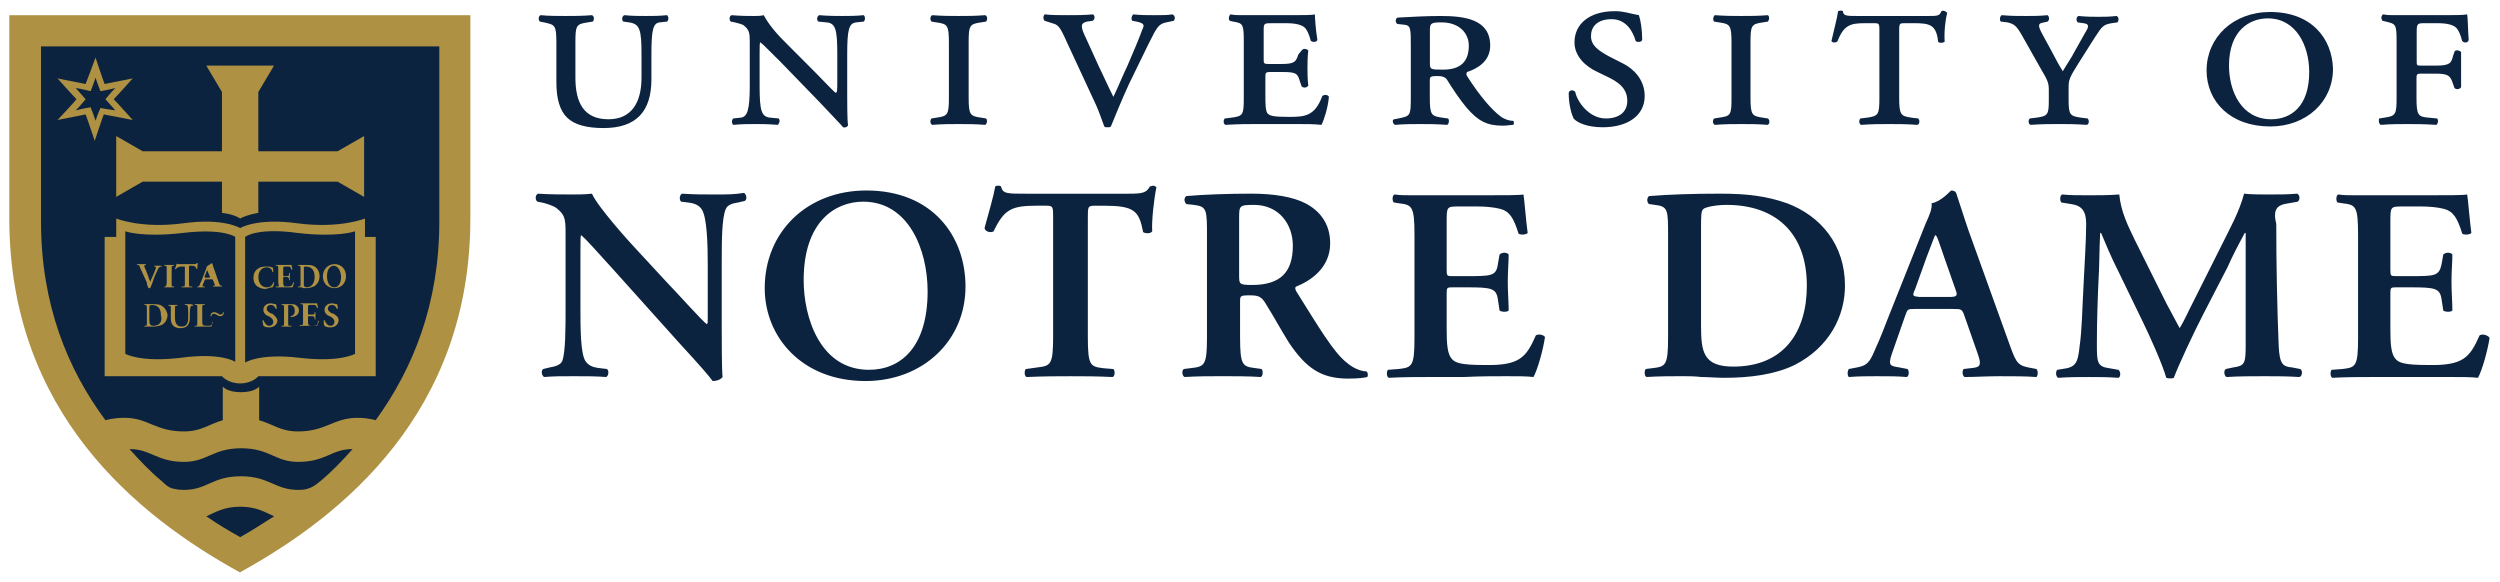 <svg xmlns="http://www.w3.org/2000/svg" height="58.179" width="250" viewBox="0 0 250 58.179">
 <g>
  <path fill="#ae9142" d="m0.932 1.518v0.08 20.255c0 19.373 12.726 29.7 23.055 35.385 10.324-5.684 23.049-16.011 23.049-35.385v-20.335h-23.055-23.055z"/>
  <path d="m184.09 1.059c-0.1 0-0.2 0.019-0.28 0.059-0.08 0.64-0.41 1.842-0.66 2.963 0 0.16 0.33 0.24 0.58 0.08 0.66-1.681 1.32-1.842 2.81-1.842h0.82c0.5 0 0.58 0 0.58 0.641v6.805c0 1.681-0.08 1.842-1.24 2.002l-0.66 0.08c-0.16 0.16-0.16 0.56 0.08 0.64 1.08-0.08 1.99-0.08 2.81-0.08 0.83 0 1.74 0 2.81 0.08 0.25-0.08 0.25-0.48 0.08-0.64l-0.66-0.08c-1.07-0.16-1.24-0.241-1.24-2.002v-6.805c0-0.64 0.09-0.641 0.58-0.641h0.91c1.57 0 2.23 0.161 2.4 1.842 0.08 0.16 0.49 0.16 0.66 0-0.08-0.961 0.08-2.241 0.25-2.881-0.25-0.24-0.42-0.242-0.58-0.162-0.17 0.48-0.41 0.48-1.32 0.48h-7.11c-0.99 0-1.41-0-1.41-0.48-0.04-0.04-0.12-0.059-0.21-0.059zm-22.6 0.059c-2.56 0-4.04 1.282-4.04 3.123 0 1.361 1.07 2.401 2.31 2.961l1.16 0.562c1.48 0.721 1.81 1.52 1.81 2.32 0 1.121-0.82 1.762-2.15 1.762-1.73 0-2.89-1.762-3.05-2.643-0.17-0.24-0.58-0.238-0.66 0.082 0 1.281 0.33 2.241 0.49 2.561 0.33 0.4 1.33 0.881 2.9 0.881 2.56 0 4.21-1.202 4.21-3.123 0-1.681-1.16-2.723-2.07-3.203l-1.57-0.801c-0.99-0.56-1.73-1.039-1.73-2 0-0.881 0.58-1.682 2.06-1.682 1.49 0 2.15 1.282 2.4 2.162 0.09 0.16 0.58 0.16 0.66-0.08 0-1.041-0.16-2.002-0.33-2.482-0.91-0.16-1.48-0.4-2.39-0.4h-0.01zm65.53 0.08c-3.72 0-6.36 2.563-6.36 5.846 0 3.122 2.39 5.603 6.36 5.603 3.63 0 6.28-2.481 6.28-5.763-0.08-3.042-2.15-5.686-6.28-5.686zm-122.55 0.24c-0.17 0.16-0.17 0.482 0 0.643l0.74 0.238c0.58 0.16 0.75 0.24 1.49 1.922l2.9 6.246c0.33 0.721 0.58 1.52 0.83 2.16 0.08 0.081 0.16 0.081 0.33 0.081 0.16 0 0.25 0 0.33-0.081 0.33-0.8 1.07-2.642 1.81-4.244l1.99-4.082c0.83-1.681 1-1.922 1.74-2.082l0.74-0.158c0.17-0.16 0.17-0.562-0.16-0.643-0.42 0.08-0.99 0.08-1.82 0.08-0.66 0-1.32 0-2.07-0.08-0.16 0.16-0.24 0.482-0.08 0.643l0.41 0.078c0.75 0.16 0.83 0.32 0.58 0.801-0.25 0.721-0.99 2.483-1.48 3.603-0.5 1.041-0.91 2.082-1.41 3.123-0.41-0.801-0.83-1.762-1.49-3.123l-1.24-2.723c-0.58-1.201-0.58-1.52 0.09-1.68l0.57-0.08c0.25-0.16 0.25-0.562 0-0.643-0.82 0.08-1.57 0.08-2.48 0.08-0.82 0-1.65 0-2.31-0.08h-0.01zm18.59 0c-0.16 0.08-0.25 0.482-0.08 0.643l0.33 0.078c0.99 0.16 1.07 0.241 1.07 2.002v5.604c0 1.761-0.08 1.842-1.24 2.002l-0.66 0.08c-0.16 0.16-0.16 0.56 0.08 0.64 1.33-0.08 2.15-0.08 2.98-0.08h2.23 2.15c0.74 0 1.49 0 2.23 0.08 0.25-0.48 0.66-1.76 0.74-2.8-0.08-0.24-0.49-0.242-0.66-0.082-0.74 2.002-1.73 2.083-3.3 2.083-1.49 0-1.9-0.081-2.15-0.321-0.24-0.24-0.24-1.041-0.24-1.762v-1.84c0-0.48-0.01-0.562 0.49-0.562h1.24c1.4 0 1.49 0.162 1.73 0.963l0.17 0.478c0.17 0.16 0.49 0.162 0.66-0.078-0.08-0.721-0.08-1.203-0.08-1.764 0-0.56 0-1.039 0.08-1.76-0.17-0.16-0.49-0.24-0.66 0l-0.33 0.4c-0.25 0.721-0.33 0.959-1.73 0.959h-1.24c-0.5 0-0.5-0.078-0.5-0.478v-2.803c0-0.8 0-0.801 0.91-0.801h1.16c0.57 0 1.73 0.002 2.14 0.562 0.17 0.24 0.33 0.559 0.5 1.199 0.17 0.16 0.58 0.16 0.66-0.08-0.17-1.041-0.25-2.24-0.25-2.561-0.25 0.08-1.24 0.078-2.39 0.078h-3.64-1.24c-0.41 0-0.74 0.002-1.16-0.078v-0.002zm115.28 0c-0.25 0.08-0.25 0.482-0.08 0.643l0.33 0.078c0.99 0.24 1.07 0.241 1.07 2.002v5.604c0 1.681-0.08 1.842-1.24 2.002l-0.49 0.08c-0.08 0.08-0.08 0.56 0.16 0.64 1-0.08 1.82-0.08 2.65-0.08 0.82 0 1.65 0 2.89 0.08 0.16-0.08 0.25-0.48 0.08-0.64l-0.82-0.08c-1.08-0.08-1.24-0.241-1.24-2.002v-1.842c0-0.48 0-0.559 0.49-0.559h1.41c1.32 0 1.48 0.238 1.73 0.959l0.17 0.48c0.16 0.16 0.49 0.16 0.66-0.08v-1.76-1.762c-0.15-0.161-0.48-0.24-0.64-0.08l-0.17 0.478c-0.16 0.721-0.33 0.963-1.73 0.963h-1.41c-0.49 0-0.49-0-0.49-0.48v-2.883c0-0.881 0.08-0.881 0.91-0.881h0.99c0.57 0 1.73 0.002 2.14 0.562 0.17 0.24 0.34 0.559 0.5 1.199 0.17 0.24 0.58 0.24 0.66-0.08-0.08-1.041-0.08-2.242-0.16-2.562-0.33 0.08-1.32 0.08-2.48 0.08h-3.56-1.23c-0.42 0-0.75 0-1.08-0.08h-0.02zm-184.27 0.08c-0.248 0.08-0.249 0.48-0.084 0.641l0.414 0.08c1.075 0.24 1.239 0.241 1.239 2.002v4.002c0 1.601 0.332 2.803 1.076 3.524 0.744 0.72 1.982 1.039 3.635 1.039 3.305 0 4.793-1.681 4.793-4.883v-2.481c0-2.482 0.165-3.123 0.826-3.203l0.744-0.08c0.165-0.16 0.165-0.48 0-0.641-0.826 0.08-1.405 0.08-2.149 0.08-0.743 0-1.322-0-2.148-0.08-0.248 0.16-0.247 0.48-0.082 0.641l0.578 0.08c1.074 0.16 1.238 0.721 1.238 3.203v2.322c0 2.481-0.99 4.162-3.304 4.162-2.479 0-3.305-1.681-3.305-4.162v-3.523c0-1.681 0.081-1.842 1.238-2.002l0.496-0.08c0.166-0.16 0.166-0.561-0.082-0.641-0.991 0.08-1.818 0.08-2.644 0.08s-1.652-0-2.479-0.08zm19.09 0c-0.248 0.08-0.249 0.48-0.084 0.641l0.414 0.08c0.248 0.08 0.743 0.16 0.908 0.32 0.496 0.4 0.579 0.721 0.579 1.522v4.484c0 2.482-0.248 3.122-0.909 3.201l-0.744 0.08c-0.165 0.16-0.165 0.48 0 0.64 0.909-0.08 1.405-0.08 2.149-0.08 0.743 0 1.323 0 2.314 0.08 0.165-0.16 0.247-0.48 0.082-0.64l-0.834-0.08c-0.908-0.08-1.072-0.722-1.072-3.204v-3.281c0-0.8 0.001-1.041 0.084-1.041 0.33 0.24 0.991 0.961 1.982 1.922l3.883 4.002c1.57 1.681 2.068 2.161 2.399 2.561 0.248 0.08 0.494-0.079 0.494-0.239-0.083-0.4-0.082-2.402-0.082-2.882v-4.162c0-2.482 0.164-3.123 0.908-3.203l0.744-0.08c0.165-0.16 0.165-0.48 0-0.641-0.826 0.08-1.405 0.08-2.148 0.08-0.744 0-1.323-0-2.315-0.08-0.248 0.16-0.247 0.48-0.082 0.641l0.826 0.08c0.909 0.08 1.075 0.721 1.075 3.203v2.881c0 0.56 0.001 0.961-0.165 0.961-0.247-0.161-1.734-1.762-2.312-2.322l-2.395-2.4c-1.076-1.041-1.984-2.082-2.48-3.043-0.331 0.08-0.662 0.08-0.992 0.08-0.578 0-1.238-0-2.227-0.08zm20.078 0c-0.248 0.08-0.247 0.48-0.082 0.641l0.494 0.08c1.075 0.16 1.241 0.241 1.241 2.002v5.604c0 1.681-0.166 1.761-1.241 1.922l-0.494 0.08c-0.165 0.16-0.166 0.56 0.082 0.64 0.992-0.08 1.818-0.08 2.645-0.08 0.826 0 1.653 0 2.644 0.08 0.166-0.08 0.248-0.48 0.082-0.64l-0.496-0.08c-1.081-0.16-1.246-0.241-1.246-2.002v-5.524c0-1.681 0.084-1.842 1.24-2.002l0.495-0.08c0.165-0.16 0.165-0.561-0.082-0.641-0.992 0.08-1.817 0.08-2.643 0.08-0.824 0-1.651-0.001-2.639-0.08zm78.254 0c-0.16 0.08-0.24 0.48-0.08 0.641l0.5 0.08c1.07 0.16 1.24 0.241 1.24 2.002v5.604c0 1.681-0.09 1.761-1.24 1.922l-0.5 0.08c-0.16 0.16-0.16 0.56 0.08 0.64 1-0.08 1.82-0.08 2.65-0.08 0.82 0 1.65 0 2.64 0.08 0.17-0.08 0.25-0.48 0-0.64l-0.49-0.08c-1.08-0.16-1.24-0.241-1.24-2.002v-5.524c0-1.681 0.08-1.842 1.24-2.002l0.49-0.08c0.17-0.16 0.17-0.561 0-0.641-0.99 0.08-1.82 0.08-2.64 0.08-0.83 0-1.57-0-2.65-0.08zm28.68 0c-0.17 0.08-0.25 0.48-0.09 0.641l0.67 0.08c0.66 0.16 0.9 0.321 1.48 1.361l1.9 3.363c0.67 1.121 0.75 1.36 0.75 2.08v0.961c0 1.441-0.08 1.602-1.24 1.762l-0.66 0.08c-0.17 0.16-0.17 0.56 0.08 0.64 1.16-0.08 1.98-0.082 2.81-0.082s1.65 0.002 2.81 0.082c0.25-0.08 0.25-0.48 0.08-0.64l-0.66-0.08c-1.07-0.16-1.24-0.241-1.24-1.762v-1.281c0-0.721 0.08-0.959 0.99-2.4l1.57-2.482c0.83-1.281 0.91-1.361 1.74-1.521l0.58-0.08c0.16-0.16 0.16-0.561-0.09-0.641-0.74 0.08-1.24 0.082-1.81 0.082-0.58 0-1.16-0.002-1.99-0.082-0.25 0.08-0.25 0.48-0.08 0.641l0.58 0.08c0.58 0.08 0.57 0.321 0.16 0.961l-0.99 1.762c-0.41 0.801-0.83 1.36-1.24 2.08-0.41-0.64-0.74-1.28-1.16-2.08l-0.96-1.76c-0.41-0.8-0.33-0.963 0.25-1.043l0.34-0.078c0.24-0.16 0.16-0.563 0-0.643-0.83 0.08-1.41 0.08-2.15 0.08-0.91 0-1.49-0-2.4-0.08h-0.03zm-56.11 0.08c-1.41 0-2.81 0.08-4.3 0.16-0.25 0.08-0.25 0.561 0 0.641l0.74 0.082c0.58 0.08 0.58 0.479 0.58 2.08v5.283c0 1.761-0.08 1.762-1.24 2.002l-0.41 0.08c-0.25 0-0.17 0.48 0.08 0.56 0.91-0.08 1.74-0.08 2.48-0.08 0.83 0 1.65 0 2.73 0.08 0.16-0.08 0.25-0.48 0.08-0.64l-0.58-0.08c-1.07-0.161-1.24-0.241-1.24-2.002v-1.762c0-0.32 0.09-0.4 0.75-0.4 0.41 0 0.82 0.08 0.99 0.4 0.49 0.8 1.24 1.922 1.9 2.723 1.16 1.361 2.06 1.841 3.63 1.841 0.5 0 0.83-0.08 1.08-0.08 0.08-0.08 0.08-0.32 0-0.4-0.41 0-0.91-0.16-1.32-0.481-0.83-0.64-1.98-1.922-3.31-4.003-0.08-0.16-0.08-0.24 0-0.4 0.99-0.32 2.32-1.04 2.32-2.641 0-2.642-2.57-2.963-4.96-2.963zm82.73 0.24c2.81 0 4.13 2.721 4.13 5.363 0 3.443-1.82 4.725-3.8 4.725-2.98 0-4.22-2.801-4.22-5.364 0-3.523 2.07-4.725 3.89-4.725zm-82.64 0.4c1.82 0 2.73 1.121 2.73 2.322 0 1.681-0.91 2.402-2.56 2.402-1.24 0-1.33-0.002-1.33-0.643v-3.361c0-0.64 0.17-0.721 1.16-0.721zm-140.05 2.4v17.531c0 8.246 2.642 14.731 6.443 19.853 0 0 0.745-0.24 1.902-0.24 2.397 0 3.057 1.362 5.95 1.362 1.735 0 2.479-0.721 3.884-1.122v-3.363s0.412 0.561 1.817 0.561 1.818-0.561 1.818-0.561v3.363c1.405 0.401 2.15 1.122 3.885 1.122 2.809 0 3.553-1.362 5.949-1.362 1.074 0 1.818 0.24 1.818 0.24 3.719-5.123 6.364-11.608 6.364-19.853v-17.531l-19.916-0h-19.914zm5.453 1.121s0.743 2.24 0.908 2.641c0.413-0.08 2.811-0.561 2.811-0.561s-1.572 1.762-1.903 2.082c0.331 0.32 1.903 2.08 1.903 2.08s-2.397-0.479-2.893-0.559c-0.165 0.401-0.908 2.643-0.908 2.643s-0.745-2.242-0.91-2.643c-0.413 0.08-2.809 0.559-2.809 0.559s1.653-1.76 1.9-2.08c-0.331-0.32-1.9-2.082-1.9-2.082s2.395 0.48 2.809 0.561c0.165-0.4 0.992-2.641 0.992-2.641zm11.074 0.799h6.775l-1.57 2.643v5.924h7.932l2.646-1.521v6.085l-2.646-1.521h-7.932v3.123s-1.075 0.158-1.818 0.559c-0.744-0.481-1.819-0.559-1.819-0.559v-3.123h-7.933l-2.643 1.521v-6.085l2.643 1.521h7.933v-5.924l-1.568-2.643zm-11.074 1.201c-0.165 0.56-0.496 1.361-0.496 1.361s-0.91-0.24-1.488-0.32c0.413 0.48 0.992 1.121 0.992 1.121s-0.579 0.721-0.992 1.121c0.579-0.16 1.488-0.32 1.488-0.32s0.331 0.801 0.496 1.361c0.165-0.56 0.496-1.283 0.496-1.283s0.91 0.162 1.488 0.242c-0.413-0.48-0.994-1.121-0.994-1.121s0.581-0.721 0.994-1.121c-0.578 0.16-1.488 0.32-1.488 0.32s-0.331-0.801-0.496-1.361zm90.303 10.81c-0.166 0-0.248-0.002-0.331 0.078-0.165 0.961-0.661 2.643-1.074 4.164 0.083 0.401 0.661 0.481 0.908 0.321 1.073-2.242 1.823-2.563 4.383-2.563h0.82c0.75 0 0.75 0.081 0.75 1.201v11.848c0 2.882-0.25 2.963-1.57 3.123l-1.16 0.162c-0.17 0.16-0.16 0.719 0.08 0.799 1.82-0.08 3.14-0.08 4.38-0.08s2.57 0 4.22 0.08c0.25-0.08 0.25-0.639 0.08-0.799l-0.99-0.082c-1.32-0.16-1.57-0.239-1.57-3.121v-11.93c0-1.12 0-1.199 0.74-1.199h0.83c3.06 0 3.55 0.479 3.96 2.641 0.25 0.16 0.75 0.16 0.91-0.08-0.08-0.881 0.17-3.282 0.42-4.403-0.08-0.08-0.17-0.16-0.33-0.16-0.09 0-0.25 0.08-0.33 0.08-0.33 0.641-0.75 0.721-2.15 0.721h-10.25c-1.9 0-2.31 0-2.48-0.721-0.08-0.08-0.164-0.08-0.246-0.08zm-13.223 0.479c-5.95 0-10.162 4.163-10.162 9.767 0 4.884 3.717 9.288 10.08 9.288 5.702 0 9.998-4.004 9.998-9.448 0-5.043-3.305-9.607-9.916-9.607zm108.5 0l-0.02 0.002c0.01 0 0.01 0.002 0.01 0.002 0.01 0 0.01-0.004 0.01-0.004zm-0.01 0.004c-0.08 0.009-0.99 1.118-1.97 1.277 0.08 0.48-0.17 1.121-0.58 2.002l-3.89 9.768c-0.57 1.521-1.07 2.64-1.4 3.361-0.41 0.881-0.74 1.121-1.57 1.281l-0.83 0.16c-0.16 0.241-0.16 0.641 0 0.801 0.99-0.08 1.9-0.08 2.81-0.08 1.16 0 2.07 0 2.98 0.08 0.25-0.08 0.25-0.641 0.08-0.801l-0.83-0.16c-1.07-0.16-1.15-0.238-0.57-1.84l1.15-3.285c0.25-0.72 0.25-0.719 0.99-0.719h3.8c0.83 0 0.92-0.001 1.16 0.719l1.32 3.764c0.42 1.201 0.25 1.361-0.74 1.441l-0.66 0.08c-0.17 0.16-0.16 0.641 0.08 0.801 0.99 0 2.23-0.08 3.47-0.08 1.49 0 2.57 0 3.72 0.08 0.17-0.16 0.17-0.641 0-0.801l-0.41-0.08c-1.41-0.24-1.57-0.401-2.23-2.242l-4.15-11.525c-0.42-1.201-0.83-2.561-1.24-3.762-0.08-0.157-0.25-0.237-0.49-0.24zm-120.72 0.236c-0.989 0.159-1.648 0.16-2.886 0.16-1.075 0-2.15 0-3.307-0.08-0.248 0.08-0.33 0.641-0.082 0.801l0.66 0.08c0.744 0.08 1.159 0.32 1.407 0.721 0.495 0.8 0.578 3.36 0.578 5.441v5.365c0 0.481 0 0.561-0.082 0.641-0.331-0.16-2.894-3.041-4.133-4.322l-2.815-3.043c-0.991-1.041-4.049-4.483-4.545-5.684-0.743 0.08-1.404 0.078-1.982 0.078-0.744 0-2.314 0.002-3.389-0.078-0.33 0.08-0.33 0.639-0.082 0.799l0.414 0.08c0.414 0.08 1.156 0.32 1.487 0.561 0.991 0.8 0.91 1.201 0.91 3.363v6.484c0 2.162-0.002 4.563-0.332 5.444-0.165 0.4-0.743 0.56-1.238 0.64l-0.663 0.16c-0.247 0.161-0.165 0.641 0.082 0.801 0.992-0.08 1.738-0.08 2.977-0.08 1.074 0 2.229 0 3.221 0.08 0.248-0.08 0.332-0.641 0.084-0.801l-0.662-0.08c-0.744-0.08-1.158-0.24-1.489-0.72-0.496-0.801-0.494-3.362-0.494-5.444v-5.363c0-1.441 0-1.762 0.082-1.762 0.496 0.401 1.405 1.44 3.223 3.442l6.611 7.365c2.066 2.241 2.892 3.203 3.305 3.764 0.33 0 0.744-0.081 0.992-0.401-0.083-0.64-0.084-4.002-0.084-4.803v-6.566c0-2.161 0.001-4.563 0.414-5.443 0.165-0.401 0.662-0.561 1.24-0.641l0.661-0.158c0.247-0.16 0.165-0.641-0.083-0.801zm50.764 0.078c-2.32 0-4.72 0.08-6.53 0.24-0.25 0.161-0.25 0.561 0 0.801l0.74 0.08c1.32 0.16 1.32 0.48 1.32 3.121v10.088c0 2.882-0.24 2.961-1.65 3.121l-0.66 0.082c-0.25 0.161-0.17 0.721 0.08 0.801 1.32-0.08 2.56-0.082 3.8-0.082s2.56 0.002 3.8 0.082c0.25-0.08 0.25-0.641 0.09-0.801l-0.58-0.082c-1.32-0.16-1.57-0.239-1.57-3.121v-3.521c0-0.561 0-0.641 0.91-0.641s1.24 0.08 1.73 0.961c0.66 1.041 1.49 2.561 2.24 3.762 1.73 2.562 3.22 3.603 5.94 3.603 1 0 1.57-0.08 1.9-0.16 0.09-0.16 0.09-0.402-0.08-0.562-0.33 0-1.15-0.159-1.98-0.879-1.32-1.041-2.73-3.443-5.04-7.125-0.09-0.16-0.17-0.401 0-0.481 1.4-0.56 3.39-1.842 3.39-4.324 0-2.001-1.08-3.281-2.48-4.002-1.24-0.64-3.14-0.961-5.37-0.961zm46.85 0c-2.81 0-5.04 0.08-7.11 0.24-0.24 0.161-0.24 0.641 0 0.801l0.58 0.08c1.32 0.16 1.32 0.48 1.32 3.121v10.088c0 2.882-0.24 2.961-1.57 3.121l-0.66 0.082c-0.16 0.161-0.16 0.721 0.08 0.801 1.24-0.08 2.57-0.082 3.64-0.082 0.5 0 1.16 0.002 1.82 0.082 0.66 0 1.49 0.08 2.31 0.08 2.57 0 5.04-0.32 7.03-1.281 3.47-1.761 5.04-4.884 5.04-7.926 0-4.083-2.4-6.965-5.79-8.246-2.06-0.72-3.96-0.961-6.69-0.961zm52.39 0l-0.01 0.002h0.01v-0.002zm0 0.002c-0.49 1.841-1.4 3.443-2.31 5.283l-2.65 5.284c-0.66 1.28-0.99 2.08-1.48 2.88-0.34-0.64-1.08-2-1.33-2.48l-3.15-6.324c-0.74-1.521-1.4-2.882-1.56-4.563-1.08 0.08-2.07 0.08-3.06 0.08-1.08 0-1.82 0-2.65-0.08-0.25 0.08-0.24 0.641-0.08 0.801l0.99 0.16c1.08 0.16 1.49 0.719 1.49 2 0 1.681-0.17 4.004-0.25 5.846-0.16 2.882-0.16 4.643-0.41 6.404-0.17 1.681-0.41 2.082-1.74 2.242l-0.49 0.08c-0.17 0.161-0.17 0.641 0.08 0.801 1.08-0.08 2.15-0.08 3.06-0.08 1.07 0 1.9 0 2.97 0.08 0.25-0.08 0.25-0.64 0-0.801l-0.91-0.16c-1.24-0.16-1.24-0.641-1.24-2.482 0-2.242 0.09-4.723 0.17-6.404 0.08-1.121 0.08-3.282 0.16-4.643h0.09c0.33 0.801 1.07 2.561 1.65 3.682l2.56 5.283c0.66 1.361 1.9 4.084 2.31 5.525 0.17 0.08 0.67 0.08 0.75 0 0.49-1.281 1.9-4.325 2.89-6.246l2.48-4.803c0.5-1.12 0.91-1.92 1.73-3.441h0.09v2.561 8.646c0 1.841-0.08 2.082-1.24 2.242l-0.75 0.16c-0.24 0.16-0.16 0.721 0.09 0.801 1.24-0.08 2.48-0.082 3.8-0.082 1.16 0 2.23 0.002 3.47 0.082 0.33-0.08 0.33-0.721 0.08-0.801l-0.82-0.16c-0.91-0.08-1.24-0.321-1.33-2.162-0.16-4.083-0.24-8.167-0.24-12.17-0.34-1.441 0-1.92 1.24-2.08l0.9-0.16c0.25-0.16 0.25-0.721-0.08-0.801-0.82 0.08-1.82 0.08-2.97 0.08-0.58 0-1.56-0.001-2.31-0.08zm-84.95 0.078c-0.25 0.08-0.25 0.641-0.08 0.801l0.5 0.08c1.32 0.16 1.57 0.241 1.57 3.203v10.248c0 2.882-0.25 2.961-1.57 3.121l-1.08 0.08c-0.16 0.161-0.16 0.721 0.09 0.801 1.32-0.08 2.97-0.08 4.29-0.08h3.22c1.66-0.08 3.06-0.08 4.22-0.08 1.15 0 2.06 0 2.73 0.08 0.41-0.72 0.99-2.801 1.15-4.002-0.16-0.24-0.66-0.322-0.91-0.162-0.99 2.242-1.65 3.043-5.2 2.963-2.4 0-2.9-0.24-3.23-0.641-0.41-0.48-0.49-1.439-0.49-2.88v-3.524c0-0.72 0-0.721 0.66-0.721h1.32c2.48 0 2.98 0.081 3.14 1.202l0.17 1.121c0.25 0.16 0.74 0.16 0.91 0 0-0.881-0.09-1.842-0.09-2.883s0.09-2 0.09-2.721c-0.17-0.24-0.66-0.24-0.91 0l-0.17 0.959c-0.16 1.201-0.66 1.201-3.14 1.201h-1.32c-0.66 0-0.66 0.002-0.66-0.718v-4.645c0-1.601 0-1.602 1.24-1.602h1.9c0.74 0 1.65 0.083 2.23 0.243 0.91 0.24 1.32 0.879 1.82 2.48 0.25 0.16 0.82 0.08 0.91-0.08-0.17-1.201-0.33-3.363-0.42-3.844-0.33 0.08-1.98 0.08-3.8 0.08h-5.45-1.9c-0.66 0-1.24 0-1.74-0.08zm94.37 0c-0.24 0.082-0.24 0.641-0.08 0.801l0.5 0.08c1.32 0.16 1.56 0.241 1.56 3.203v10.248c0 2.882-0.24 2.961-1.56 3.121l-1.08 0.08c-0.16 0.161-0.16 0.721 0.08 0.801 1.33-0.08 2.98-0.08 4.3-0.08h3.22 4.3c1.16 0 2.07 0 2.73 0.08 0.41-0.72 0.99-2.801 1.16-4.002-0.25-0.32-0.75-0.402-1-0.242-0.99 2.242-1.65 3.043-5.2 2.963-2.4 0-2.9-0.24-3.23-0.641-0.41-0.48-0.49-1.439-0.49-2.88v-3.524c0-0.72 0-0.721 0.66-0.721h1.32c2.48 0 2.98 0.081 3.14 1.202l0.17 1.121c0.24 0.16 0.74 0.16 0.91 0 0-0.881-0.09-1.842-0.09-2.883s0.09-2 0.09-2.721c-0.17-0.24-0.67-0.24-0.91 0l-0.17 0.959c-0.25 1.201-0.66 1.201-3.14 1.201h-1.32c-0.66 0-0.66 0.002-0.66-0.718v-4.645c0-1.601 0-1.602 1.24-1.602h1.9c0.74 0 1.65 0.083 2.23 0.243 0.91 0.24 1.32 0.879 1.82 2.48 0.25 0.16 0.82 0.08 0.91-0.08-0.17-1.201-0.33-3.363-0.42-3.844-0.33 0.08-1.98 0.08-3.8 0.08h-5.45-1.9c-0.66 0-1.24 0-1.74-0.08zm-147.51 0.721c4.545 0 6.444 4.804 6.444 8.967 0 5.524-2.643 7.845-5.865 7.845-4.876 0-6.53-5.204-6.53-8.966 0-5.844 3.142-7.846 5.951-7.846zm39.086 0.322c2.48 0 3.88 1.921 3.88 4.082 0 2.642-1.24 3.924-4.05 3.924-1.32 0-1.32-0.082-1.32-0.963v-5.683c0-1.281 0-1.36 1.49-1.36zm47.27 0c4.71 0 8.01 2.64 8.01 8.084 0 4.644-2.31 8.086-7.35 8.086-2.98 0-3.23-1.44-3.23-4.082v-9.687c0-1.281 0-1.84 0.25-2 0.17-0.16 1.16-0.401 2.32-0.401zm-161.05 1.36s2.479 1.04 6.694 0.48c4.049-0.56 5.701 0.481 5.701 0.481s1.654-1.041 5.703-0.481c4.297 0.56 6.775-0.48 6.775-0.48v1.841h1.074v13.93h-11.734s-0.579 0.721-1.818 0.721c-1.24 0-1.819-0.721-1.819-0.721h-11.734v-13.93h1.158v-1.841zm15.572 1.267c-2.031 0.034-2.683 0.574-2.683 0.574v12.569s1.406-0.959 5.455-0.479c4.049 0.481 5.537-0.4 5.537-0.4v-12.25s-1.736 0.64-5.785 0.16c-1.012-0.14-1.844-0.185-2.522-0.174h-0.002zm-14.666 0.014v12.25s1.488 0.881 5.538 0.4c4.049-0.56 5.455 0.401 5.455 0.401v-12.491s-1.158-0.88-5.207-0.4c-4.05 0.48-5.786-0.16-5.786-0.16zm180.97 0.4h0.08c0.17 0.16 0.33 0.721 0.83 2.162l1.15 3.282c0.25 0.64 0.09 0.72-0.66 0.72h-2.97c-0.66-0.08-0.74-0.078-0.41-0.799l1.15-3.203c0.5-1.281 0.75-2.002 0.83-2.162zm-175.84 2.801c0 0.08 0.083 0.08 0.331 0.08h1.406c0.165 0 0.165 0 0.248-0.08h0.082 0.084c-0.083 0.16-0.084 0.482-0.084 0.563h-0.082c-0.083-0.241-0.166-0.321-0.496-0.321h-0.164c-0.083 0-0.084-0.002-0.084 0.158v1.522c0 0.4 0 0.4 0.166 0.4h0.164v0.08h-0.496-0.577v-0.08h0.165c0.165 0 0.164 0 0.164-0.4v-1.442c0-0.159 0-0.158-0.082-0.158h-0.164c-0.248 0-0.415 0-0.663 0.241 0 0.08-0.082 0-0.082 0 0.083-0.241 0.164-0.403 0.164-0.563zm3.473 0v0.002h0.082c0.083 0.16 0.084 0.32 0.166 0.48l0.496 1.44s0.081 0.32 0.246 0.32h0.082v0.08h-0.496-0.412v-0.08h0.082c0.083 0 0.167 0 0.084-0.16l-0.166-0.4c0-0.08-0.081-0.08-0.164-0.08h-0.496c-0.083 0-0.166 0-0.166 0.08l-0.166 0.4c-0.083 0.24-0.081 0.24 0.084 0.24h0.082v0.08h-0.414-0.33v-0.08h0.084c0.082 0 0.081-0.078 0.164-0.158 0-0.08 0.081-0.24 0.164-0.4l0.498-1.284c0-0.08-0.002-0.158 0.246-0.318 0.083 0 0.25-0.162 0.25-0.162zm-7.437 0.08h0.41 0.496v0.082h-0.082c-0.083 0-0.082 0.078-0.082 0.078 0 0.08-0.001 0.16 0.164 0.481l0.25 0.642c0 0.16 0.166 0.399 0.166 0.479 0.165-0.4 0.411-0.881 0.576-1.362 0-0.08 0.001-0.158-0.082-0.158h-0.082v-0.08h0.414 0.33v0.08h-0.082c-0.083 0-0.165 0.078-0.248 0.158-0.083 0.161-0.167 0.401-0.332 0.721l-0.164 0.401c-0.083 0.32-0.248 0.72-0.33 0.88h-0.166c-0.083-0.16-0.166-0.32-0.166-0.56l-0.66-1.442c-0.083-0.239-0.083-0.318-0.248-0.318h-0.082v-0.082zm19.75 0c0.743 0 1.156 0.561 1.156 1.201 0 0.721-0.495 1.201-1.156 1.201-0.744 0-1.159-0.56-1.159-1.201 0-0.64 0.498-1.201 1.159-1.201zm-17.024 0.082h0.496 0.496v0.08h-0.082c-0.165 0-0.166 0-0.166 0.401v1.279c0 0.4 0.001 0.4 0.166 0.4h0.082v0.08h-0.496-0.496s0.002-0.08 0.084-0.08c0.165 0 0.164-0.4 0.164-0.4v-1.279c0-0.401 0.001-0.401-0.164-0.401h-0.084v-0.08zm11.156 0h0.248 0.248 0.579 0.496c0 0.08 0.082 0.32 0.082 0.481h-0.082c-0.083-0.241-0.166-0.321-0.248-0.321h-0.248-0.164c-0.166 0-0.166 0.08-0.166 0.241v0.638c0 0.08-0.001 0.08 0.082 0.08h0.084c0.33 0 0.412 0 0.412-0.16v-0.158h0.082v0.318 0.401h-0.082v-0.16c-0.083-0.161-0.082-0.159-0.412-0.159h-0.084c-0.083 0-0.082 0-0.082 0.08v0.399c0 0.24-0.001 0.32 0.082 0.4 0 0.08-0.001 0.08 0.33 0.08 0.413 0 0.497-0.08 0.58-0.4 0-0.08 0.082 0 0.082 0 0 0.08-0.084 0.4-0.166 0.48h-0.248-0.494-0.415-0.496v-0.08h0.166c0.166 0 0.165 0 0.082-0.4v-1.279c0-0.401 0.002-0.401-0.164-0.401h-0.084v-0.08zm2.233 0h0.742c0.331 0 0.496 0 0.744 0.08 0.413 0.16 0.66 0.559 0.66 1.039 0 0.401-0.163 0.801-0.576 1.041-0.248 0.08-0.413 0.16-0.744 0.16h-0.25c-0.083 0-0.164 0-0.164-0.08h-0.412v-0.08h0.082c0.165 0 0.164 0 0.164-0.4v-1.279c0-0.321 0.001-0.401-0.164-0.401h-0.082v-0.08zm3.551 0.08c-0.248 0-0.661 0.239-0.661 1.039 0 0.481 0.166 1.121 0.745 1.121 0.33 0 0.66-0.318 0.66-1.039 0-0.48-0.249-1.121-0.744-1.121zm-6.776 0.08c0.248 0 0.413-0.002 0.578 0.078h0.084c0.083 0.08 0.082 0.241 0.082 0.481h-0.082c0-0.16-0.167-0.481-0.58-0.481s-0.826 0.323-0.826 0.963c0 0.721 0.413 1.039 0.826 1.039s0.58-0.24 0.662-0.48c0-0.08 0.082 0 0.082 0 0 0.16-0.081 0.4-0.164 0.48h-0.084c-0.082 0-0.33 0.082-0.578 0.162-0.33 0-0.578-0.082-0.826-0.242s-0.412-0.478-0.412-0.879c0-0.4 0.164-0.72 0.412-0.88 0.165-0.161 0.496-0.241 0.826-0.241zm3.967 0c-0.165 0-0.166 0.078-0.166 0.078v0.243 1.201c0 0.32-0.081 0.478 0.25 0.558 0.578 0 0.826-0.478 0.826-1.039 0-0.72-0.332-1.041-0.91-1.041zm-9.834 0.321c0 0.08-0.082 0.158-0.082 0.238l-0.166 0.4c0 0.16-0.001 0.162 0.082 0.162h0.332c0.083 0 0.165-0.082 0.082-0.162l-0.164-0.4c-0.083-0.16-0.084-0.238-0.084-0.238zm6.363 3.361c0.166 0 0.331 0.08 0.496 0.08 0.083 0.08 0.084 0.32 0.084 0.48h-0.084c-0.082-0.16-0.165-0.4-0.496-0.4-0.33 0-0.414 0.24-0.414 0.4 0 0.081 0.084 0.241 0.332 0.401l0.248 0.08c0.166 0.16 0.414 0.32 0.496 0.641 0 0.4-0.33 0.72-0.826 0.72-0.33 0-0.497-0.08-0.58-0.16 0-0.08-0.082-0.32-0.082-0.56h0.082c0.083 0.16 0.25 0.56 0.58 0.56 0.248 0 0.412-0.16 0.412-0.4 0-0.16-0.082-0.321-0.33-0.481l-0.164-0.08c-0.248-0.08-0.498-0.32-0.498-0.64 0-0.321 0.249-0.641 0.744-0.641zm2.975 0h0.248 0.248 0.66 0.496c0 0.08 0.084 0.32 0.084 0.48h-0.084c-0.082-0.24-0.163-0.32-0.246-0.32h-0.25-0.246c-0.165 0-0.166 0.08-0.166 0.24v0.641c0 0.08-0.001 0.08 0.082 0.08h0.166c0.331 0 0.414 0 0.414-0.16v-0.08h0.082v0.32 0.401h-0.082v-0.161c-0.082-0.16-0.083-0.16-0.414-0.16h-0.166c-0.083 0-0.082 0-0.082 0.08v0.401c0 0.24-0.001 0.32 0.082 0.4s0.084 0.08 0.414 0.08c0.413 0 0.496-0.08 0.496-0.48 0-0.08 0.082 0 0.082 0 0 0.08-0.083 0.4-0.166 0.48h-0.328-0.084-0.414-0.414-0.494v-0.08h0.166c0.165 0 0.164 0 0.164-0.4v-1.282c0-0.4 0.001-0.4-0.164-0.4h-0.084v-0.08zm3.141 0c0.165 0 0.33 0.08 0.496 0.08 0.082 0.08 0.082 0.32 0.082 0.48h-0.082c-0.083-0.16-0.166-0.4-0.496-0.4-0.331 0-0.415 0.24-0.415 0.4 0 0.081 0.085 0.241 0.333 0.401l0.246 0.08c0.248 0.16 0.498 0.32 0.498 0.641 0 0.4-0.331 0.72-0.827 0.72-0.33 0-0.497-0.08-0.58-0.16-0.082-0.08-0.082-0.32-0.082-0.56h0.082c0.083 0.16 0.25 0.56 0.58 0.56 0.248 0 0.413-0.16 0.413-0.4 0-0.16-0.083-0.321-0.33-0.481l-0.166-0.08c-0.248-0.08-0.497-0.32-0.497-0.64 0-0.321 0.249-0.641 0.745-0.641zm-18.758 0.08h0.828c0.248 0 0.494 0 0.742 0.08 0.413 0.16 0.662 0.561 0.744 0.961 0 0.4-0.165 0.801-0.578 1.041-0.248 0.08-0.496 0.16-0.826 0.16h-0.25-0.246-0.414v-0.08h0.084c0.165 0 0.164 0 0.164-0.4v-1.282c0-0.32 0.001-0.4-0.164-0.4h-0.084v-0.08zm4.049 0h0.414c0.165 0 0.246 0 0.412 0.08v0.08h-0.082c-0.083 0-0.164 0-0.164 0.08-0.083 0.16-0.084 0.481-0.084 0.721v0.4c0 0.321-0.083 0.641-0.248 0.801-0.166 0.16-0.415 0.238-0.663 0.238-0.329 0-0.576-0.078-0.742-0.238-0.165-0.16-0.248-0.4-0.248-0.721v-0.88c0-0.401 0.001-0.401-0.164-0.401h-0.084v-0.08h0.412 0.498v0.08h-0.084c-0.165 0-0.164 0-0.164 0.401v0.8c0 0.481 0.165 0.881 0.66 0.881 0.496 0 0.661-0.32 0.661-0.881v-0.48c0-0.32 0-0.641-0.082-0.721 0-0.08-0.082-0.08-0.164-0.08h-0.084v-0.08zm0.992 0h0.496 0.496v0.08h-0.084c-0.165 0-0.164 0-0.164 0.4v1.202c0 0.24-0.001 0.32 0.082 0.4s0.166 0.08 0.414 0.08c0.413 0 0.496 0 0.496-0.4h0.082c-0.083 0.08-0.083 0.4-0.166 0.48h-0.33-0.496-0.33-0.496v-0.08h0.082c0.165 0 0.166 0 0.166-0.4v-1.282c0-0.4-0.001-0.4-0.166-0.4h-0.082v-0.08zm8.677 0h0.745c0.33 0 0.577 0 0.66 0.08 0.248 0.16 0.33 0.32 0.33 0.561 0 0.48-0.496 0.64-0.744 0.64h-0.082v-0.08c0.33-0.08 0.412-0.24 0.412-0.56 0-0.321-0.164-0.561-0.494-0.561-0.166 0-0.166 0-0.166 0.16v1.522c0 0.4 0 0.4 0.166 0.4h0.164v0.08h-0.496-0.495v-0.08h0.083c0.165 0 0.164 0 0.164-0.4v-1.282c0-0.32 0.001-0.4-0.164-0.4h-0.083v-0.08zm-12.974 0.08c-0.083 0-0.248 0.08-0.248 0.08v0.24 1.202c0 0.4 0.083 0.56 0.414 0.56 0.661 0 0.909-0.48 0.744-1.041 0-0.72-0.332-1.041-0.91-1.041zm6.197 0.721c0.083 0 0.165 0 0.33 0.08 0.248 0.16 0.25 0.16 0.332 0.16 0.166 0 0.248-0.08 0.248-0.24h0.082c0 0.32-0.164 0.4-0.33 0.4-0.082 0-0.166 0-0.414-0.16-0.165-0.08-0.165-0.08-0.248-0.08-0.165 0-0.248 0.16-0.248 0.24h-0.082c0-0.4 0.33-0.4 0.33-0.4zm2.725 13.609c-2.81 0-3.39 1.362-5.703 1.362-2.727 0-3.306-1.282-5.453-1.282 1.073 1.201 2.065 2.243 3.222 3.203 0.579 0.561 0.826 0.721 1.404 0.801 0.248 0.08 0.829 0.078 0.829 0.078 2.313 0 2.808-1.361 5.701-1.361 2.809 0 3.389 1.361 5.703 1.361 0 0 0.578 0.002 0.826-0.078 0.579-0.16 0.826-0.32 1.404-0.801 1.157-0.96 2.149-2.002 3.223-3.203-2.149 0-2.644 1.282-5.453 1.282-2.314 0-2.811-1.362-5.703-1.362zm-0.082 5.844c-1.653 0-2.48 0.561-3.389 0.961 1.157 0.8 2.232 1.441 3.389 2.082 1.157-0.641 2.229-1.362 3.386-2.082-0.909-0.4-1.734-0.961-3.386-0.961z" transform="translate(-.001)" fill="#0c2340"/>
 </g>
</svg>